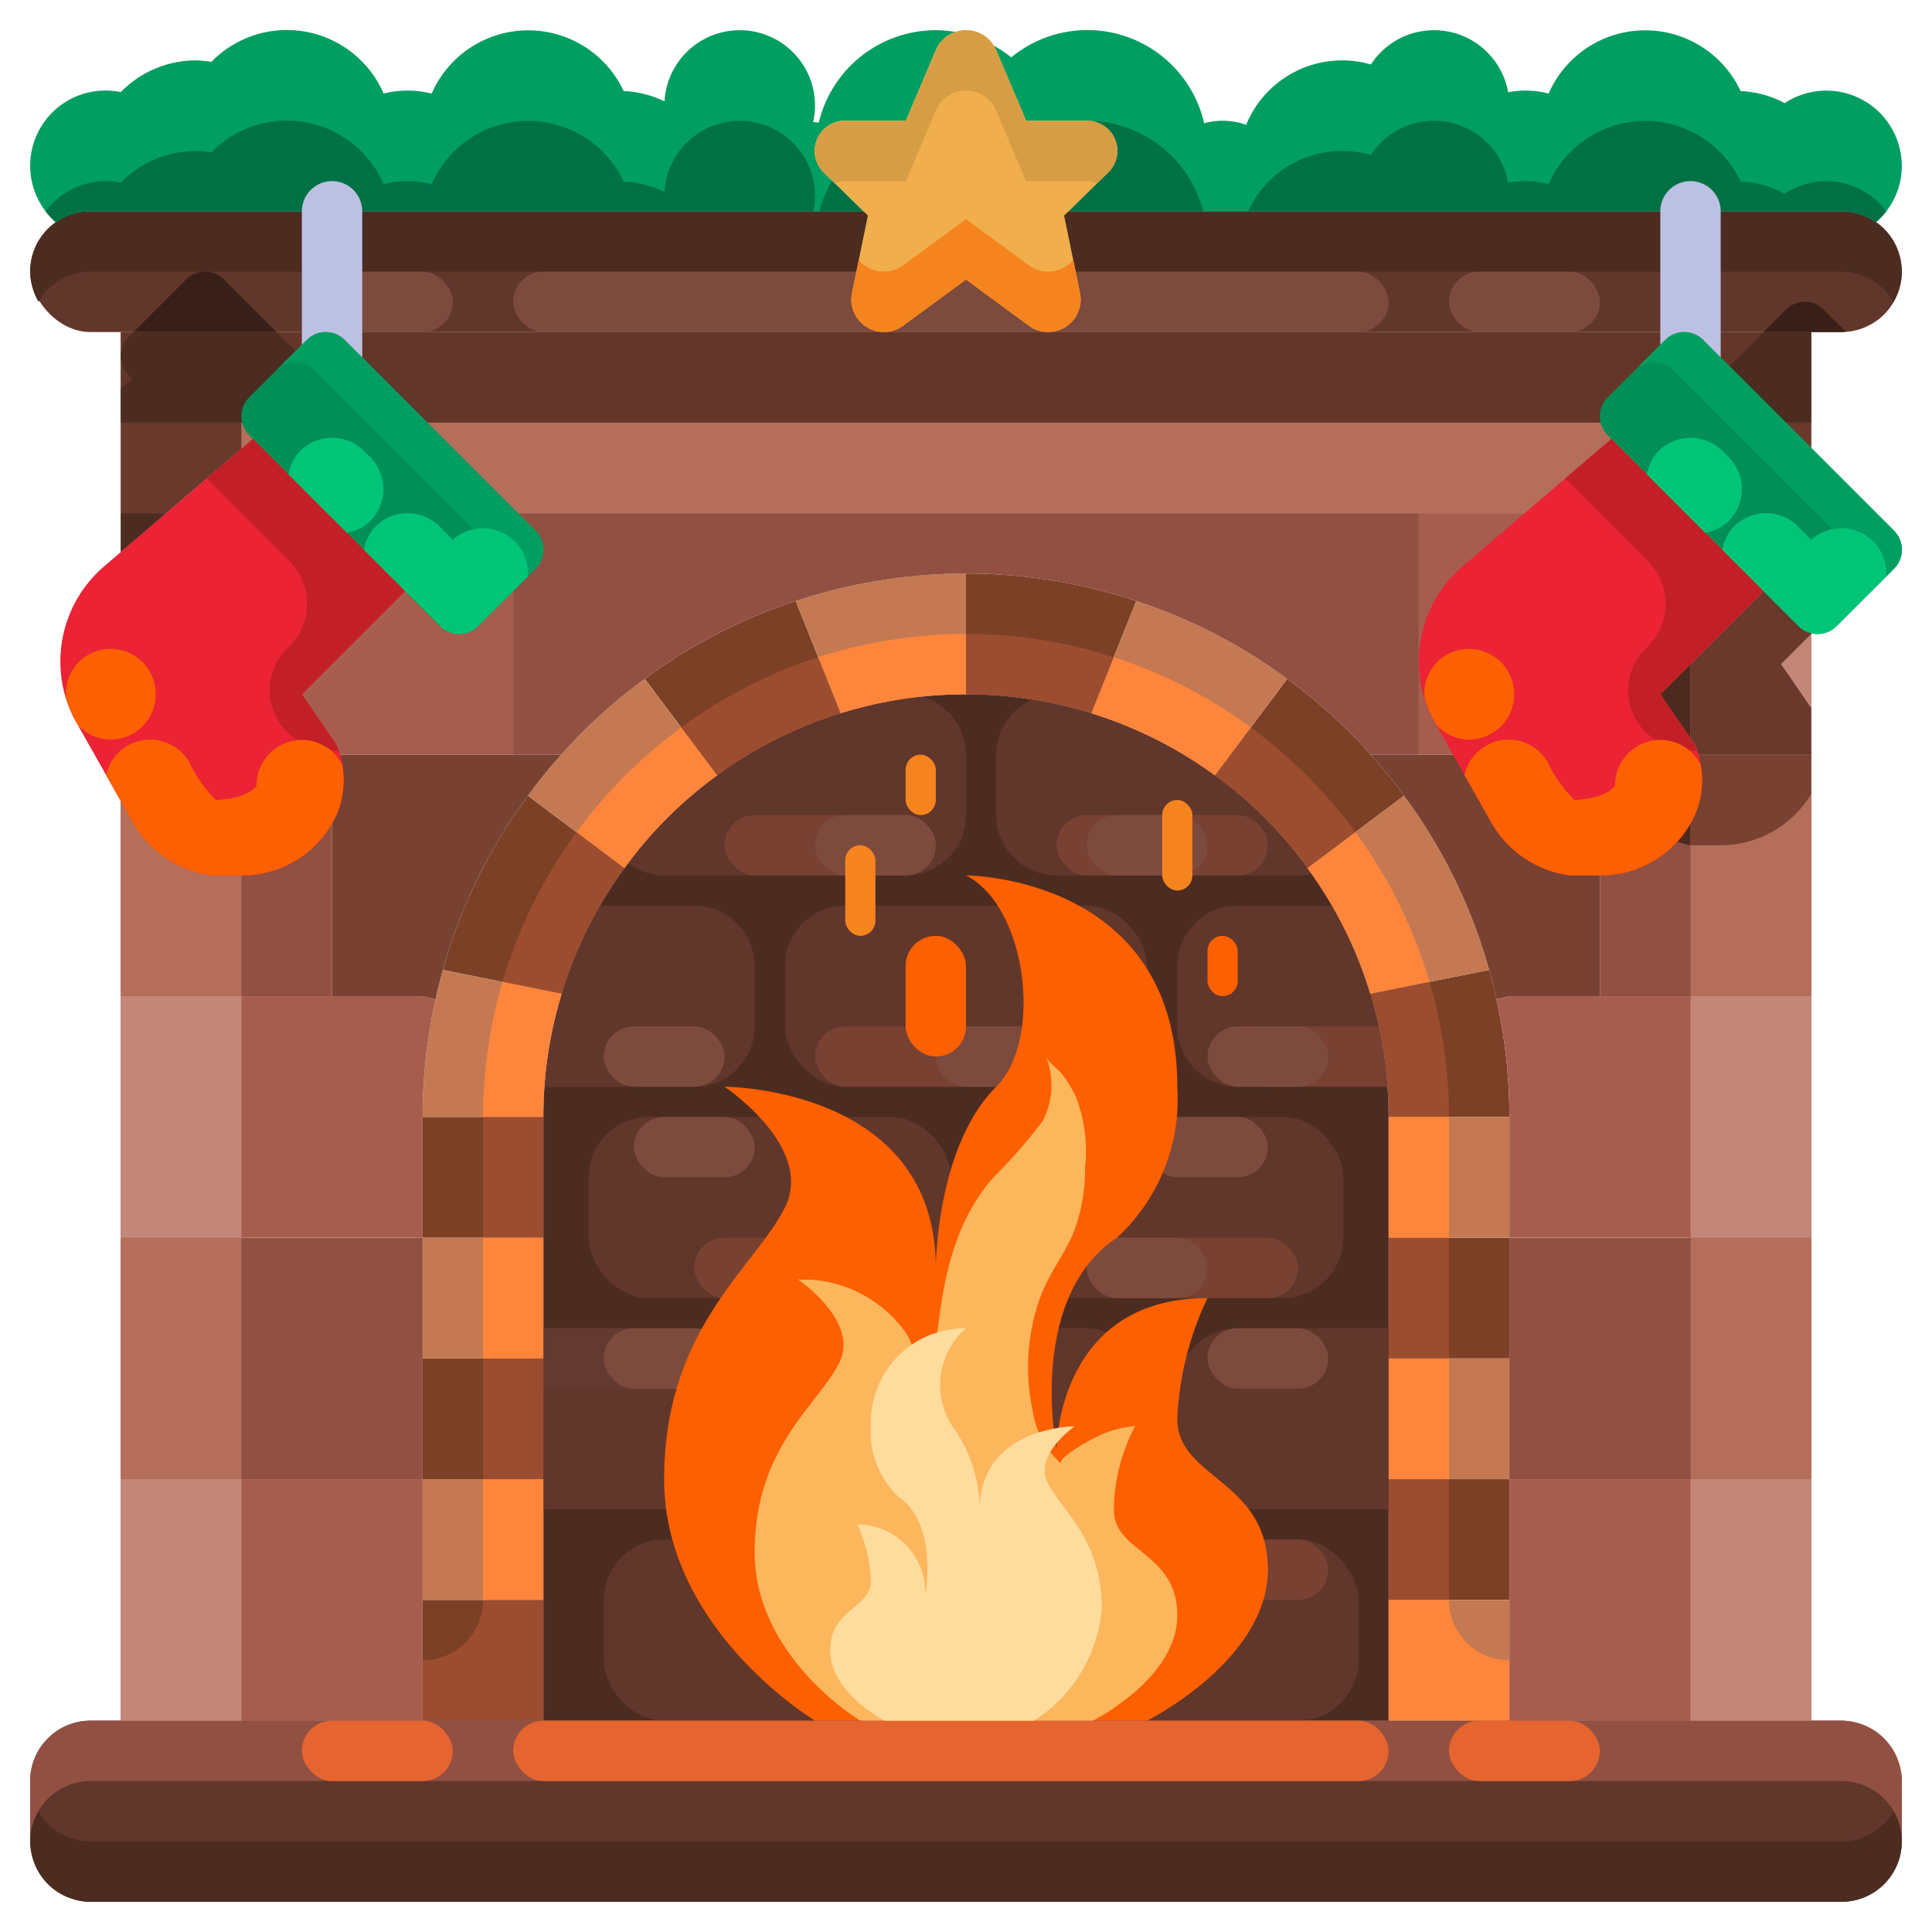 <svg id="_01-fireplace" data-name="01-fireplace" xmlns="http://www.w3.org/2000/svg" viewBox="0 0 64 64"><rect x="14" y="53" width="4" height="4" style="fill:#7c4026"/><rect x="14" y="45" width="4" height="4" style="fill:#7c4026"/><rect x="14" y="37" width="4" height="4" style="fill:#7c4026"/><path d="M17.49,26.36l3.2,2.4a13.763,13.763,0,0,0-2.08,4.16l-3.94-.79A17.625,17.625,0,0,1,17.49,26.36Z" style="fill:#7c4026"/><path d="M26.36,19.91l1.49,3.72a13.926,13.926,0,0,0-4.09,2.06l-2.4-3.2A17.576,17.576,0,0,1,26.36,19.91Z" style="fill:#7c4026"/><path d="M37.64,19.91l-1.49,3.72A13.9,13.9,0,0,0,32,23V19A17.821,17.821,0,0,1,37.64,19.91Z" style="fill:#7c4026"/><path d="M45.41,25a15.578,15.578,0,0,1,1.1,1.36l-3.2,2.4a13.551,13.551,0,0,0-3.07-3.07l2.4-3.2A17.361,17.361,0,0,1,45.41,25Z" style="fill:#7c4026"/><path d="M50,37H46a13.751,13.751,0,0,0-.61-4.08l3.94-.79c.09.32.17.64.24.97A17.928,17.928,0,0,1,50,37Z" style="fill:#7c4026"/><rect x="46" y="41" width="4" height="4" style="fill:#7c4026"/><rect x="46" y="49" width="4" height="4" style="fill:#7c4026"/><rect x="14" y="49" width="4" height="4" style="fill:#c47952"/><rect x="14" y="41" width="4" height="4" style="fill:#c47952"/><path d="M14.67,32.13l3.94.79A13.751,13.751,0,0,0,18,37H14a17.928,17.928,0,0,1,.43-3.9C14.5,32.77,14.58,32.45,14.67,32.13Z" style="fill:#c47952"/><path d="M18.59,25a17.361,17.361,0,0,1,2.77-2.51l2.4,3.2a13.551,13.551,0,0,0-3.07,3.07l-3.2-2.4A15.578,15.578,0,0,1,18.59,25Z" style="fill:#c47952"/><path d="M26.36,19.91A17.821,17.821,0,0,1,32,19v4a13.9,13.9,0,0,0-4.15.63Z" style="fill:#c47952"/><path d="M42.64,22.49l-2.4,3.2a13.926,13.926,0,0,0-4.09-2.06l1.49-3.72A17.576,17.576,0,0,1,42.64,22.49Z" style="fill:#c47952"/><path d="M49.33,32.13l-3.94.79a13.763,13.763,0,0,0-2.08-4.16l3.2-2.4A17.625,17.625,0,0,1,49.33,32.13Z" style="fill:#c47952"/><rect x="46" y="37" width="4" height="4" style="fill:#c47952"/><rect x="46" y="45" width="4" height="4" style="fill:#c47952"/><rect x="46" y="53" width="4" height="4" style="fill:#c47952"/><path d="M14,33l.43.1A17.928,17.928,0,0,0,14,37v4H4V33H14Z" style="fill:#a65d4e"/><path d="M60,33v8H50V37a17.928,17.928,0,0,0-.43-3.9L50,33H60Z" style="fill:#a65d4e"/><polygon points="60 49 60 57 50 57 50 53 50 49 60 49" style="fill:#a65d4e"/><polygon points="14 53 14 57 4 57 4 49 14 49 14 53" style="fill:#a65d4e"/><rect x="53" y="25" width="7" height="8" style="fill:#915041"/><rect x="4" y="25" width="7" height="8" style="fill:#915041"/><path d="M17,17H47v8H45.41a17.361,17.361,0,0,0-2.77-2.51,17.576,17.576,0,0,0-5-2.58,17.933,17.933,0,0,0-11.28,0,17.576,17.576,0,0,0-5,2.58A17.361,17.361,0,0,0,18.59,25H17Z" style="fill:#915041"/><polygon points="60 11 60 17 47 17 17 17 4 17 4 11 60 11" style="fill:#b46e5a"/><polygon points="14 45 14 49 4 49 4 41 14 41 14 45" style="fill:#915041"/><polygon points="60 41 60 49 50 49 50 45 50 41 60 41" style="fill:#915041"/><path d="M53,25v8H50l-.43.1c-.07-.33-.15-.65-.24-.97a17.625,17.625,0,0,0-2.82-5.77A15.578,15.578,0,0,0,45.41,25H53Z" style="fill:#784132"/><path d="M17,25h1.59a15.578,15.578,0,0,0-1.1,1.36,17.625,17.625,0,0,0-2.82,5.77c-.09.32-.17.64-.24.97L14,33H11V25Z" style="fill:#784132"/><polygon points="17 17 17 25 11 25 4 25 4 17 17 17" style="fill:#a65d4e"/><polygon points="60 17 60 25 53 25 47 25 47 17 60 17" style="fill:#a65d4e"/><rect x="1" y="57" width="62" height="6" rx="2" ry="2" style="fill:#61362b"/><path d="M61,61H3a2,2,0,0,1-2-2v2a2,2,0,0,0,2,2H61a2,2,0,0,0,2-2V59A2,2,0,0,1,61,61Z" style="fill:#4c2c21"/><path d="M61,57H3a2,2,0,0,0-2,2v2a2,2,0,0,1,2-2H61a2,2,0,0,1,2,2V59A2,2,0,0,0,61,57Z" style="fill:#915041"/><rect x="1" y="7" width="62" height="4" rx="2" ry="2" style="fill:#61362b"/><path d="M3,9H61a1.994,1.994,0,0,1,1.723,1A1.988,1.988,0,0,0,61,7H3a1.988,1.988,0,0,0-1.723,3A1.994,1.994,0,0,1,3,9Z" style="fill:#4c2c21"/><path d="M32,23h0A14,14,0,0,1,46,37V57a0,0,0,0,1,0,0H18a0,0,0,0,1,0,0V37A14,14,0,0,1,32,23Z" style="fill:#4c2c21"/><rect x="26" y="30" width="12" height="6" rx="2" ry="2" style="fill:#61362b"/><rect x="26" y="44" width="12" height="6" rx="2" ry="2" style="fill:#61362b"/><rect x="32.5" y="37" width="12" height="6" rx="2" ry="2" style="fill:#61362b"/><rect x="19.5" y="37" width="12" height="6" rx="2" ry="2" style="fill:#61362b"/><path d="M25,34V32a2,2,0,0,0-2-2H19.888a13.907,13.907,0,0,0-1.838,6H23A2,2,0,0,0,25,34Z" style="fill:#61362b"/><path d="M41,30a2,2,0,0,0-2,2v2a2,2,0,0,0,2,2h4.95a13.907,13.907,0,0,0-1.838-6Z" style="fill:#61362b"/><path d="M25,48V46a2,2,0,0,0-2-2H18v6h5A2,2,0,0,0,25,48Z" style="fill:#61362b"/><path d="M39,46v2a2,2,0,0,0,2,2h5V44H41A2,2,0,0,0,39,46Z" style="fill:#61362b"/><path d="M33,25v2a2,2,0,0,0,2,2h8a2,2,0,0,0,.441-.052,13.981,13.981,0,0,0-9.271-5.763A2,2,0,0,0,33,25Z" style="fill:#61362b"/><path d="M30,29a2,2,0,0,0,2-2V25a1.994,1.994,0,0,0-1.474-1.921,13.969,13.969,0,0,0-9.71,5.525A1.98,1.98,0,0,0,22,29Z" style="fill:#61362b"/><rect x="33" y="51" width="12" height="6" rx="2" ry="2" style="fill:#61362b"/><rect x="20" y="51" width="12" height="6" rx="2" ry="2" style="fill:#61362b"/><rect x="35" y="27" width="7" height="2" rx="1" ry="1" style="fill:#784132"/><rect x="24" y="27" width="7" height="2" rx="1" ry="1" style="fill:#784132"/><rect x="27" y="34" width="7" height="2" rx="1" ry="1" style="fill:#784132"/><rect x="36" y="41" width="7" height="2" rx="1" ry="1" style="fill:#784132"/><rect x="37" y="51" width="7" height="2" rx="1" ry="1" style="fill:#784132"/><rect x="23" y="41" width="7" height="2" rx="1" ry="1" style="fill:#784132"/><rect x="31" y="34" width="4" height="2" rx="1" ry="1" style="fill:#7d4b3d"/><rect x="36" y="27" width="4" height="2" rx="1" ry="1" style="fill:#7d4b3d"/><rect x="27" y="27" width="4" height="2" rx="1" ry="1" style="fill:#7d4b3d"/><rect x="20" y="34" width="4" height="2" rx="1" ry="1" style="fill:#7d4b3d"/><rect x="21" y="37" width="4" height="2" rx="1" ry="1" style="fill:#7d4b3d"/><rect x="38" y="37" width="4" height="2" rx="1" ry="1" style="fill:#7d4b3d"/><rect x="36" y="41" width="4" height="2" rx="1" ry="1" style="fill:#7d4b3d"/><rect x="38" y="51" width="4" height="2" rx="1" ry="1" style="fill:#ab6544"/><rect x="40" y="44" width="4" height="2" rx="1" ry="1" style="fill:#7d4b3d"/><path d="M42,34a1,1,0,0,0,0,2h3.95a14.14,14.14,0,0,0-.28-2Z" style="fill:#784132"/><path d="M23,45a1,1,0,0,0-1-1H18v2h4A1,1,0,0,0,23,45Z" style="fill:#633a32"/><rect x="40" y="34" width="4" height="2" rx="1" ry="1" style="fill:#7d4b3d"/><rect x="20" y="44" width="4" height="2" rx="1" ry="1" style="fill:#7d4b3d"/><rect x="4" y="11" width="56" height="3" style="fill:#633629"/><rect x="56" y="17" width="4" height="8" style="fill:#c38778"/><rect x="56" y="33" width="4" height="8" style="fill:#c38778"/><rect x="56" y="49" width="4" height="8" style="fill:#c38778"/><rect x="56" y="25" width="4" height="8" style="fill:#b46e5a"/><rect x="56" y="41" width="4" height="8" style="fill:#b46e5a"/><rect x="56" y="14" width="4" height="3" style="fill:#cfa295"/><rect x="4" y="17" width="4" height="8" style="fill:#c38778"/><rect x="4" y="33" width="4" height="8" style="fill:#c38778"/><rect x="4" y="49" width="4" height="8" style="fill:#c38778"/><rect x="4" y="25" width="4" height="8" style="fill:#b46e5a"/><rect x="4" y="41" width="4" height="8" style="fill:#b46e5a"/><rect x="4" y="14" width="4" height="3" style="fill:#cfa295"/><path d="M28.607,7,27.34,5.76A1,1,0,0,1,28.02,4h1.99l1.02-2.4a1.078,1.078,0,0,1,.633-.54A3.811,3.811,0,0,0,31,1a3.993,3.993,0,0,0-3.878,3.063c-.06-.011-.124-.011-.185-.019a2.494,2.494,0,1,0-4.923-.686,3.462,3.462,0,0,0-1.355-.342A3.489,3.489,0,0,0,14.3,3.1a3.25,3.25,0,0,0-1.592,0A3.493,3.493,0,0,0,7,2.051,3.484,3.484,0,0,0,6.5,2,3.488,3.488,0,0,0,4,3.051,2.534,2.534,0,0,0,3.5,3,2.49,2.49,0,0,0,1.852,7.366,1.986,1.986,0,0,1,3,7Z" style="fill:#009e60"/><path d="M33.99,4h1.99a1,1,0,0,1,.68,1.76L35.393,7H61a1.984,1.984,0,0,1,1.143.362A2.463,2.463,0,0,0,63,5.5a2.5,2.5,0,0,0-3.878-2.084,3.46,3.46,0,0,0-1.463-.4A3.489,3.489,0,0,0,51.3,3.1a3.016,3.016,0,0,0-1.341-.044,2.494,2.494,0,0,0-4.546-.921,3.438,3.438,0,0,0-4.133,2,2.284,2.284,0,0,0-1.391-.05A3.967,3.967,0,0,0,33.5,1.9a4.221,4.221,0,0,0-.6-.4,1.023,1.023,0,0,1,.069.1Z" style="fill:#009e60"/><path d="M27.568,5.983A3.986,3.986,0,0,0,27.143,7h1.464Z" style="fill:#007145"/><path d="M60.5,6a2.484,2.484,0,0,0-1.378.416,3.46,3.46,0,0,0-1.463-.4A3.489,3.489,0,0,0,51.3,6.1a3.016,3.016,0,0,0-1.341-.044,2.494,2.494,0,0,0-4.546-.921A3.424,3.424,0,0,0,41.346,7H61a1.984,1.984,0,0,1,1.143.362A2.427,2.427,0,0,0,62.486,7,2.49,2.49,0,0,0,60.5,6Z" style="fill:#007145"/><path d="M36.66,5.76,35.393,7h4.464A3.989,3.989,0,0,0,36,4h-.012A1,1,0,0,1,36.66,5.76Z" style="fill:#007145"/><path d="M1.852,7.366A1.986,1.986,0,0,1,3,7H26.942A2.424,2.424,0,0,0,27,6.5a2.495,2.495,0,0,0-4.986-.142,3.462,3.462,0,0,0-1.355-.342A3.489,3.489,0,0,0,14.3,6.1a3.25,3.25,0,0,0-1.592,0A3.493,3.493,0,0,0,7,5.051,3.484,3.484,0,0,0,6.5,5,3.488,3.488,0,0,0,4,6.051,2.534,2.534,0,0,0,3.5,6,2.489,2.489,0,0,0,1.511,7,2.462,2.462,0,0,0,1.852,7.366Z" style="fill:#007145"/><path d="M14,55v2h4V53H16A2,2,0,0,1,14,55Z" style="fill:#9c4d30"/><rect x="16" y="45" width="2" height="4" style="fill:#9c4d30"/><rect x="16" y="37" width="2" height="4" style="fill:#9c4d30"/><path d="M16.646,32.526l1.964.394a13.763,13.763,0,0,1,2.08-4.16L19.1,27.566A15.906,15.906,0,0,0,16.646,32.526Z" style="fill:#9c4d30"/><path d="M22.566,24.1,23.76,25.69a13.926,13.926,0,0,1,4.09-2.06l-.745-1.86A15.886,15.886,0,0,0,22.566,24.1Z" style="fill:#9c4d30"/><path d="M32,21v2a13.9,13.9,0,0,1,4.15.63l.745-1.86A15.968,15.968,0,0,0,32,21Z" style="fill:#9c4d30"/><path d="M41.434,24.1,40.24,25.69a13.551,13.551,0,0,1,3.07,3.07L44.9,27.566A16.065,16.065,0,0,0,41.434,24.1Z" style="fill:#9c4d30"/><path d="M48,37a16,16,0,0,0-.646-4.474l-1.964.394A13.751,13.751,0,0,1,46,37Z" style="fill:#9c4d30"/><rect x="46" y="41" width="2" height="4" style="fill:#9c4d30"/><rect x="46" y="49" width="2" height="4" style="fill:#9c4d30"/><rect x="16" y="49" width="2" height="4" style="fill:#fd853c"/><rect x="16" y="41" width="2" height="4" style="fill:#fd853c"/><path d="M16,37h2a13.751,13.751,0,0,1,.61-4.08l-1.964-.394A16,16,0,0,0,16,37Z" style="fill:#fd853c"/><path d="M19.1,27.566,20.69,28.76a13.551,13.551,0,0,1,3.07-3.07L22.566,24.1A16.065,16.065,0,0,0,19.1,27.566Z" style="fill:#fd853c"/><path d="M27.105,21.77l.745,1.86A13.9,13.9,0,0,1,32,23V21A15.968,15.968,0,0,0,27.105,21.77Z" style="fill:#fd853c"/><path d="M36.9,21.77l-.745,1.86a13.926,13.926,0,0,1,4.09,2.06L41.434,24.1A15.886,15.886,0,0,0,36.9,21.77Z" style="fill:#fd853c"/><path d="M44.9,27.566,43.31,28.76a13.763,13.763,0,0,1,2.08,4.16l1.964-.394A15.906,15.906,0,0,0,44.9,27.566Z" style="fill:#fd853c"/><rect x="46" y="37" width="2" height="4" style="fill:#fd853c"/><rect x="46" y="45" width="2" height="4" style="fill:#fd853c"/><path d="M48,53H46v4h4V55A2,2,0,0,1,48,53Z" style="fill:#fd853c"/><path d="M39,47c0,2,3,2,3,5s-4,5-4,5H27s-5-3-5-8,3-7,4-9-2-4-2-4,7,0,7,6c0,0,0-4,2-6,1.58-1.58,1-6-1-7,0,0,7,0,7,7a6.236,6.236,0,0,1-2,5c-3,2-2,7-2,7s0-5,5-5A10.343,10.343,0,0,0,39,47Z" style="fill:#fd6000"/><rect x="17" y="57" width="29" height="2" rx="1" ry="1" style="fill:#e6642f"/><rect x="48" y="57" width="5" height="2" rx="1" ry="1" style="fill:#e6642f"/><rect x="10" y="57" width="5" height="2" rx="1" ry="1" style="fill:#e6642f"/><rect x="17" y="9" width="29" height="2" rx="1" ry="1" style="fill:#7d4b3d"/><rect x="48" y="9" width="5" height="2" rx="1" ry="1" style="fill:#7d4b3d"/><rect x="10" y="9" width="5" height="2" rx="1" ry="1" style="fill:#7d4b3d"/><path d="M32.97,1.6,33.99,4h1.99a1,1,0,0,1,.68,1.76L35.25,7.14l.53,2.58a1.078,1.078,0,0,1-1.71,1.06L32,9.26l-2.07,1.52a1.078,1.078,0,0,1-1.71-1.06l.53-2.58L27.34,5.76A1,1,0,0,1,28.02,4h1.99l1.02-2.4A1.084,1.084,0,0,1,32.97,1.6Z" style="fill:#f0af4c"/><path d="M59.16,10.26l-.74.74H61c.05,0,.1-.011.145-.015l-.725-.725A.887.887,0,0,0,59.16,10.26Z" style="fill:#382018"/><polygon points="57.29 12.13 59.16 14 60 14 60 11 58.42 11 57.29 12.13" style="fill:#4c2c21"/><polygon points="59.16 14 60 14.84 60 14 59.16 14" style="fill:#69392c"/><path d="M56,28v-.723a3.239,3.239,0,0,1-.436.606A3.59,3.59,0,0,0,56,28Z" style="fill:#4d2a20"/><polygon points="56 24.456 56 22 55 23 56 24.456" style="fill:#4d2a20"/><path d="M58.42,19.58,56,22v2.456l.14.2a2.786,2.786,0,0,1,.117.34H60V23.456L59,22l1-1v-.043a.846.846,0,0,1-.42-.217Z" style="fill:#69392c"/><path d="M56.257,25a2.957,2.957,0,0,1-.027,1.79,2.75,2.75,0,0,1-.23.487V28h.94A3.511,3.511,0,0,0,60,26.3V25Z" style="fill:#784132"/><path d="M6.8,9H6.777a.884.884,0,0,0-.617.26L4.42,11H9.16L7.42,9.26A.884.884,0,0,0,6.8,9Z" style="fill:#382018"/><path d="M8,14h.039a.874.874,0,0,1,.221-.84l1.53-1.53L9.16,11H4.42l-.16.16a.884.884,0,0,0-.26.617V11.8a.884.884,0,0,0,.26.617l.12.12L4,12.865V14Z" style="fill:#4c2c21"/><polygon points="4 17 4 18.289 5.506 17 4 17" style="fill:#4c2c21"/><polygon points="8 14.865 8 14 4 14 4 17 5.506 17 8 14.865" style="fill:#69392c"/><path d="M36.9,50.029c0,1.394,2.1,1.394,2.1,3.485S36.2,57,36.2,57H28.5S25,54.909,25,51.423s2.1-4.88,2.8-6.274-1.4-2.787-1.4-2.789c.085.056.391.021.493.032a4.206,4.206,0,0,1,3.093,1.729c.444.623.327,1.561.742,2.188a.193.193,0,0,0,.106-.175c.3-2.474.321-5.146,2.088-7.147a17.161,17.161,0,0,0,1.608-1.838A2.544,2.544,0,0,0,34.648,35c.07.183.4.412.532.58a4.53,4.53,0,0,1,.446.716,5,5,0,0,1,.318,2.389,5.817,5.817,0,0,1-.417,2.232c-.321.714-.811,1.332-1.075,2.078a6.856,6.856,0,0,0-.235,3.78,2.915,2.915,0,0,0,.952,1.726c-.22-.169.959-.813,1.054-.851a3.523,3.523,0,0,1,1.382-.409A5.971,5.971,0,0,0,36.9,50.029Z" style="fill:#fcb65c"/><path d="M28.85,52.357c0,.929-1.35.929-1.35,2.322S29.3,57,29.3,57h4.95a4.894,4.894,0,0,0,2.25-3.714c0-2.322-1.35-3.25-1.8-4.179s.9-1.857.9-1.857-3.15,0-3.15,2.786a4.69,4.69,0,0,0-.9-2.786A2.5,2.5,0,0,1,32,44a3.117,3.117,0,0,0-3.15,3.25,2.938,2.938,0,0,0,.9,2.321c1.35.929.9,3.25.9,3.25A2.252,2.252,0,0,0,28.4,50.5,4.923,4.923,0,0,1,28.85,52.357Z" style="fill:#fedc9d"/><rect x="30" y="31" width="2" height="4" rx="1" ry="1" style="fill:#fd6000"/><rect x="38.5" y="26.5" width="1" height="3" rx="0.5" ry="0.5" style="fill:#f6841e"/><rect x="28" y="28" width="1" height="3" rx="0.5" ry="0.5" style="fill:#f6841e"/><rect x="30" y="25" width="1" height="2" rx="0.5" ry="0.5" style="fill:#f6841e"/><rect x="40" y="31" width="1" height="2" rx="0.5" ry="0.5" style="fill:#fd6000"/><path d="M34.07,8.78,32,7.26,29.93,8.78a1.086,1.086,0,0,1-1.482-.172L28.22,9.72a1.078,1.078,0,0,0,1.71,1.06L32,9.26l2.07,1.52a1.078,1.078,0,0,0,1.71-1.06l-.228-1.112A1.086,1.086,0,0,1,34.07,8.78Z" style="fill:#f6841e"/><path d="M30.01,6l1.02-2.4a1.084,1.084,0,0,1,1.94,0L33.99,6h1.99a1.132,1.132,0,0,1,.369.064l.311-.3A1,1,0,0,0,35.98,4H33.99L32.97,1.6a1.084,1.084,0,0,0-1.94,0L30.01,4H28.02a1,1,0,0,0-.68,1.76l.311.3A1.132,1.132,0,0,1,28.02,6Z" style="fill:#d79d44"/><path d="M15.84,20.74a.887.887,0,0,1-1.26,0l-1.16-1.16L8.38,14.54l-.12-.12a.887.887,0,0,1,0-1.26l1.9-1.9a.887.887,0,0,1,1.26,0l6.32,6.32a.887.887,0,0,1,0,1.26Z" style="fill:#008f57"/><path d="M13.42,19.58,10,23l1.14,1.66a2.9,2.9,0,0,1,.09,2.13A3.425,3.425,0,0,1,7.94,29H7a3.538,3.538,0,0,1-2.64-1.83L2.54,23.95A4.07,4.07,0,0,1,2,21.91a4.153,4.153,0,0,1,1.45-3.15l4.93-4.22Z" style="fill:#eb2335"/><path d="M17.74,17.58l-6.32-6.32a.887.887,0,0,0-1.26,0l-1,1a.887.887,0,0,1,1.26,0l6.32,6.32a.887.887,0,0,1,0,1.26l1-1A.887.887,0,0,0,17.74,17.58Z" style="fill:#009e60"/><path d="M10,23l3.42-3.42L8.38,14.54,6.85,15.85l2.736,2.736a2,2,0,0,1,0,2.828l-.151.151-.024.024a1.942,1.942,0,0,0,1.2,3.2l.607.093a2.174,2.174,0,0,0-.08-.222Z" style="fill:#c22026"/><path d="M17.061,17.939A1.5,1.5,0,0,0,15,17.88l-.44-.441a1.5,1.5,0,0,0-2.122,0,1.468,1.468,0,0,0-.384.776L13.42,19.58l1.16,1.16a.887.887,0,0,0,1.26,0L17.481,19.1A1.481,1.481,0,0,0,17.061,17.939Z" style="fill:#00c477"/><path d="M12.262,15.141l-.2-.2a1.5,1.5,0,0,0-2.122,0,1.468,1.468,0,0,0-.384.776l1.93,1.93a1.461,1.461,0,0,0,.776-.384A1.5,1.5,0,0,0,12.262,15.141Z" style="fill:#00c477"/><path d="M7,29h.94a3.425,3.425,0,0,0,3.29-2.21,3.018,3.018,0,0,0,.108-1.456A1.5,1.5,0,0,0,8.5,26c0,.084-.354.462-1.347.5a4.338,4.338,0,0,1-.866-1.216,1.494,1.494,0,0,0-2.773.392l.846,1.5A3.538,3.538,0,0,0,7,29Z" style="fill:#fd6000"/><path d="M3.66,24.5A1.5,1.5,0,0,0,5.16,23a1.5,1.5,0,0,0-2.172-1.345,1.484,1.484,0,0,0-.8,1.456,3.942,3.942,0,0,0,.355.836l.032.057A1.475,1.475,0,0,0,3.66,24.5Z" style="fill:#fd6000"/><path d="M60.84,20.74a.887.887,0,0,1-1.26,0l-1.16-1.16-5.04-5.04-.12-.12a.887.887,0,0,1,0-1.26l1.9-1.9a.887.887,0,0,1,1.26,0l6.32,6.32a.887.887,0,0,1,0,1.26Z" style="fill:#008f57"/><path d="M58.42,19.58,55,23l1.14,1.66a2.9,2.9,0,0,1,.09,2.13A3.425,3.425,0,0,1,52.94,29H52a3.538,3.538,0,0,1-2.64-1.83l-1.82-3.22A4.07,4.07,0,0,1,47,21.91a4.153,4.153,0,0,1,1.45-3.15l4.93-4.22Z" style="fill:#eb2335"/><path d="M62.74,17.58l-6.32-6.32a.887.887,0,0,0-1.26,0l-1,1a.887.887,0,0,1,1.26,0l6.32,6.32a.887.887,0,0,1,0,1.26l1-1A.887.887,0,0,0,62.74,17.58Z" style="fill:#009e60"/><path d="M55,23l3.42-3.42-5.04-5.04-1.53,1.31,2.736,2.736a2,2,0,0,1,0,2.828l-.151.151-.024.024a1.942,1.942,0,0,0,1.2,3.2l.607.093a2.174,2.174,0,0,0-.08-.222Z" style="fill:#c22026"/><path d="M62.061,17.939A1.5,1.5,0,0,0,60,17.88l-.44-.441a1.5,1.5,0,0,0-2.122,0,1.468,1.468,0,0,0-.384.776L58.42,19.58l1.16,1.16a.887.887,0,0,0,1.26,0L62.481,19.1A1.481,1.481,0,0,0,62.061,17.939Z" style="fill:#00c477"/><path d="M57.262,15.141l-.2-.2a1.5,1.5,0,0,0-2.122,0,1.468,1.468,0,0,0-.384.776l1.93,1.93a1.461,1.461,0,0,0,.776-.384A1.5,1.5,0,0,0,57.262,15.141Z" style="fill:#00c477"/><path d="M52,29h.94a3.425,3.425,0,0,0,3.29-2.21,3.018,3.018,0,0,0,.108-1.456A1.5,1.5,0,0,0,53.5,26c0,.084-.354.462-1.347.5a4.338,4.338,0,0,1-.866-1.216,1.494,1.494,0,0,0-2.773.392l.846,1.5A3.538,3.538,0,0,0,52,29Z" style="fill:#fd6000"/><path d="M48.66,24.5a1.5,1.5,0,0,0,1.5-1.5,1.5,1.5,0,0,0-2.172-1.345,1.484,1.484,0,0,0-.8,1.456,3.942,3.942,0,0,0,.355.836l.032.057A1.475,1.475,0,0,0,48.66,24.5Z" style="fill:#fd6000"/><path d="M56.42,11.26l.58.58V7a1,1,0,0,0-2,0v4.42l.16-.16A.887.887,0,0,1,56.42,11.26Z" style="fill:#bcc1e3"/><path d="M11.42,11.26l.58.58V7a1,1,0,0,0-2,0v4.42l.16-.16A.887.887,0,0,1,11.42,11.26Z" style="fill:#bcc1e3"/></svg>